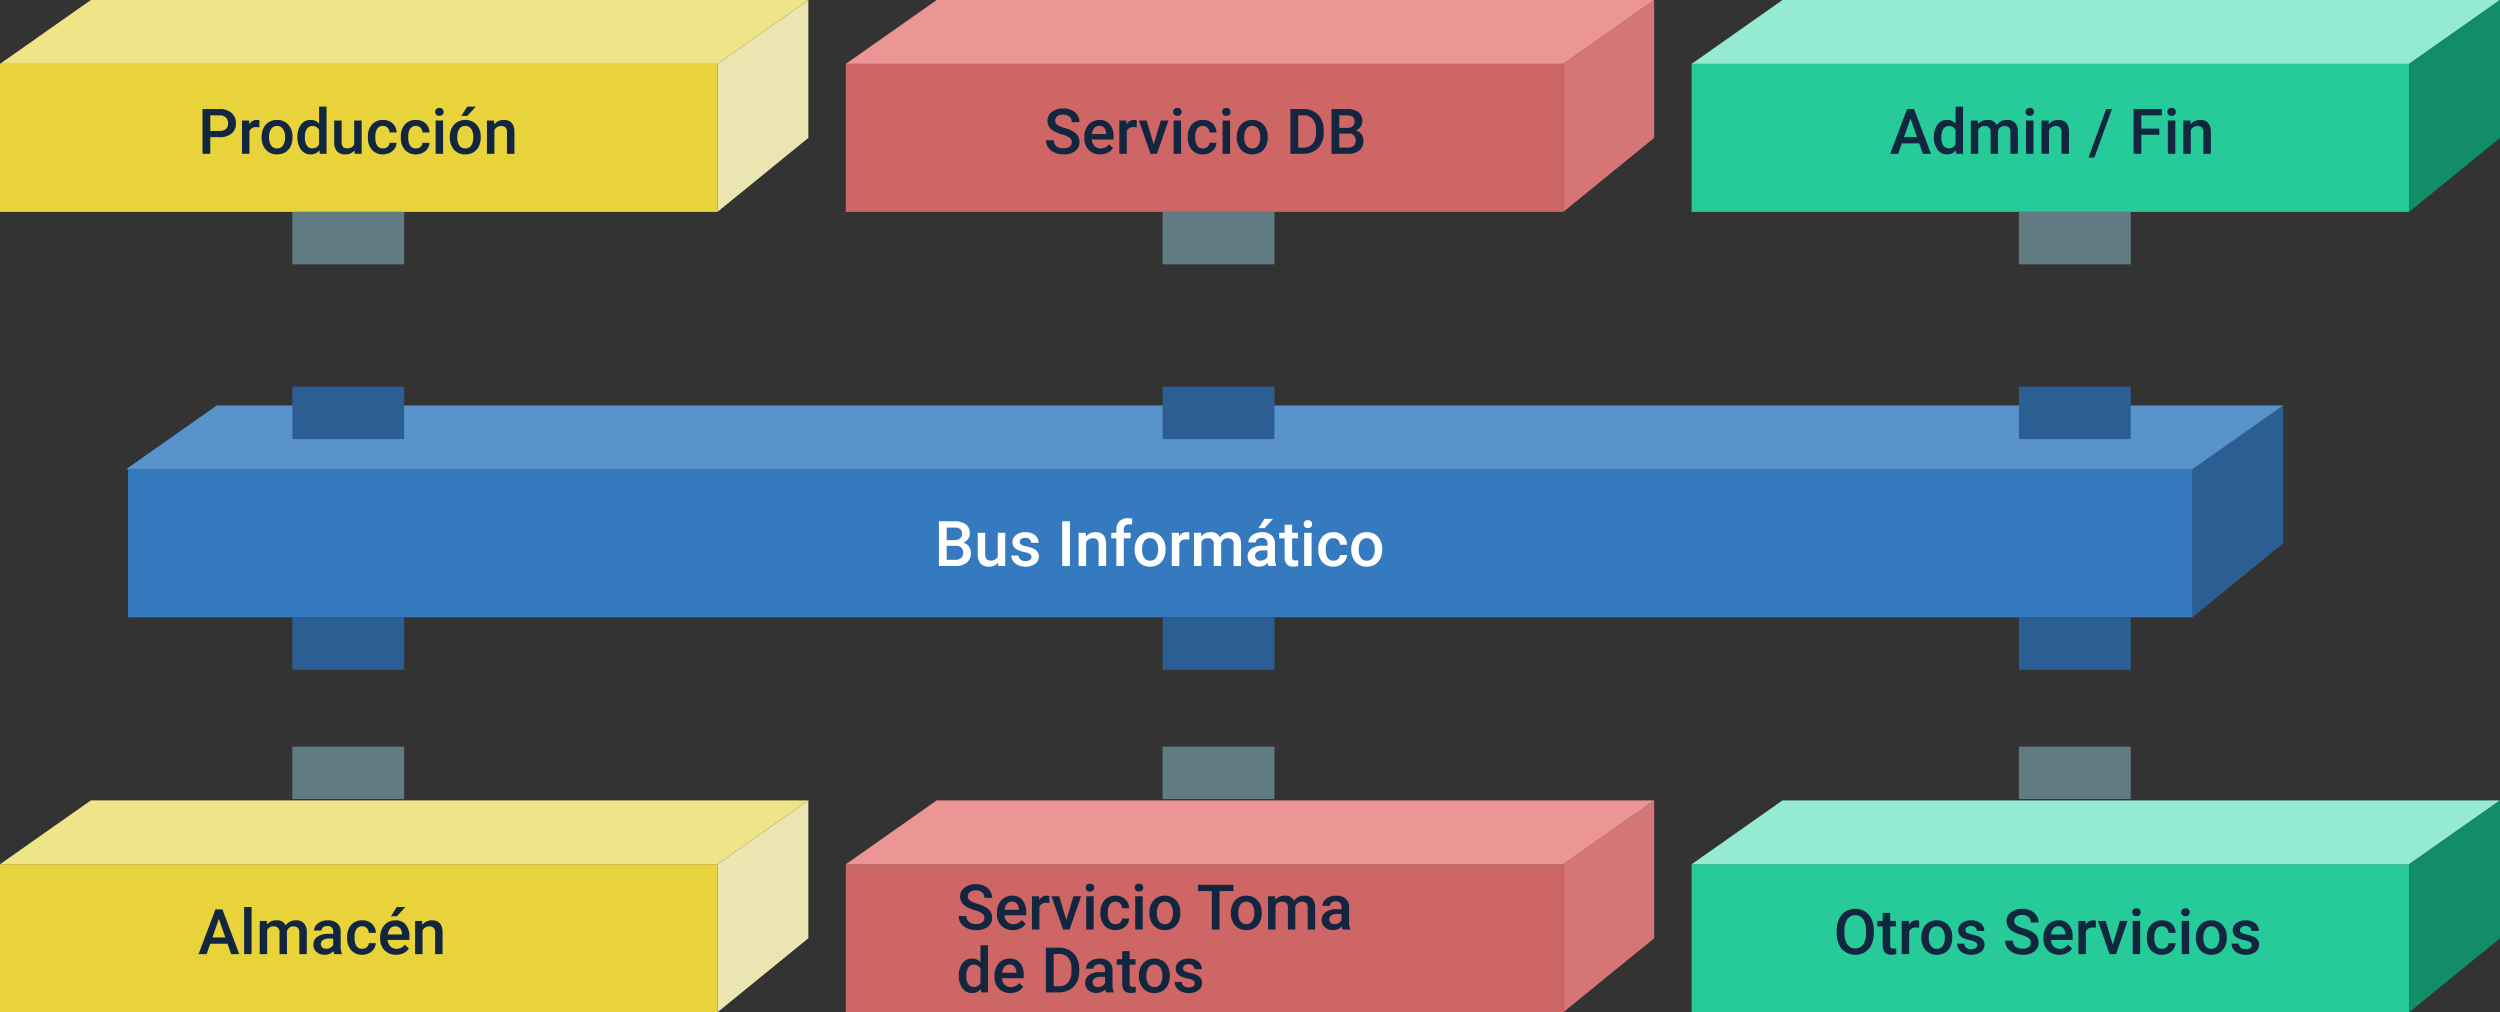 <svg xmlns="http://www.w3.org/2000/svg" width="715.282" height="289.624" viewBox="0 0 715.282 289.624">
  <rect x="0" y="0" width="715.282" height="289.624" fill="#333333" stroke="none"/>
  <g id="Grupo_79413" data-name="Grupo 79413" transform="translate(-442.359 -10022.376)">
    <path id="Trazado_172811" data-name="Trazado 172811" d="M0,0H205.282V42.353H0Z" transform="translate(442.359 10040.646)" fill="#e8d43a"/>
    <path id="Trazado_166277" data-name="Trazado 166277" d="M316.772,392.089l26-21.176V331.466l-26,18.271Z" transform="translate(330.869 9690.91)" fill="#ebe5b2"/>
    <path id="Trazado_166278" data-name="Trazado 166278" d="M316.772,349.737H111.49l26-18.271H342.772Z" transform="translate(330.869 9690.91)" fill="#f0e489"/>
    <path id="Trazado_172812" data-name="Trazado 172812" d="M3.524-4.755V0H1.3V-12.8H6.2A4.954,4.954,0,0,1,9.6-11.681a3.751,3.751,0,0,1,1.261,2.953A3.627,3.627,0,0,1,9.628-5.8,5.194,5.194,0,0,1,6.17-4.755Zm0-1.784H6.2A2.632,2.632,0,0,0,8.007-7.1,2.051,2.051,0,0,0,8.631-8.71,2.213,2.213,0,0,0,8-10.367,2.439,2.439,0,0,0,6.258-11H3.524Zm14.054-1.02a5.285,5.285,0,0,0-.87-.07A1.959,1.959,0,0,0,14.73-6.5V0H12.595V-9.51h2.039l.053,1.063a2.406,2.406,0,0,1,2.145-1.239,2,2,0,0,1,.756.123Zm.633,2.716a5.607,5.607,0,0,1,.554-2.518A4.044,4.044,0,0,1,20.32-9.083a4.383,4.383,0,0,1,2.3-.6,4.154,4.154,0,0,1,3.125,1.239,4.874,4.874,0,0,1,1.3,3.287l.009.5a5.658,5.658,0,0,1-.541,2.514A4,4,0,0,1,24.965-.431a4.415,4.415,0,0,1-2.325.606,4.125,4.125,0,0,1-3.221-1.34,5.133,5.133,0,0,1-1.208-3.573Zm2.136.185a3.832,3.832,0,0,0,.606,2.3,1.971,1.971,0,0,0,1.688.831,1.95,1.95,0,0,0,1.683-.844,4.232,4.232,0,0,0,.6-2.47,3.782,3.782,0,0,0-.62-2.285,1.979,1.979,0,0,0-1.683-.844,1.96,1.96,0,0,0-1.661.831A4.152,4.152,0,0,0,20.347-4.658Zm8.112-.167a5.654,5.654,0,0,1,1.02-3.529,3.267,3.267,0,0,1,2.733-1.332,3.1,3.1,0,0,1,2.443,1.055V-13.5h2.136V0H34.857l-.105-.984A3.148,3.148,0,0,1,32.194.176a3.248,3.248,0,0,1-2.7-1.345A5.861,5.861,0,0,1,28.459-4.825Zm2.136.185a3.958,3.958,0,0,0,.558,2.263,1.811,1.811,0,0,0,1.586.813,2.017,2.017,0,0,0,1.916-1.169V-6.794a1.986,1.986,0,0,0-1.9-1.143,1.824,1.824,0,0,0-1.6.822A4.408,4.408,0,0,0,30.595-4.641ZM44.78-.932A3.312,3.312,0,0,1,42.108.176a2.952,2.952,0,0,1-2.342-.905,3.851,3.851,0,0,1-.8-2.619V-9.51h2.136v6.135q0,1.811,1.5,1.811a2.111,2.111,0,0,0,2.1-1.116V-9.51h2.136V0H44.833Zm8.147-.6A1.931,1.931,0,0,0,54.255-2a1.591,1.591,0,0,0,.563-1.151H56.83a3.137,3.137,0,0,1-.554,1.657A3.632,3.632,0,0,1,54.87-.272a4.191,4.191,0,0,1-1.916.448A4.055,4.055,0,0,1,49.79-1.116a5.124,5.124,0,0,1-1.169-3.568V-4.9a5.039,5.039,0,0,1,1.16-3.476,4.018,4.018,0,0,1,3.164-1.305,3.907,3.907,0,0,1,2.764.989A3.542,3.542,0,0,1,56.83-6.1H54.817a1.956,1.956,0,0,0-.558-1.345,1.8,1.8,0,0,0-1.332-.527,1.879,1.879,0,0,0-1.6.751,3.834,3.834,0,0,0-.571,2.281V-4.6a3.9,3.9,0,0,0,.558,2.307A1.878,1.878,0,0,0,52.928-1.529Zm9.422,0A1.931,1.931,0,0,0,63.677-2a1.591,1.591,0,0,0,.563-1.151h2.013A3.137,3.137,0,0,1,65.7-1.49,3.632,3.632,0,0,1,64.292-.272a4.191,4.191,0,0,1-1.916.448,4.055,4.055,0,0,1-3.164-1.292,5.124,5.124,0,0,1-1.169-3.568V-4.9A5.039,5.039,0,0,1,59.2-8.38a4.018,4.018,0,0,1,3.164-1.305,3.907,3.907,0,0,1,2.764.989,3.542,3.542,0,0,1,1.121,2.6H64.239a1.956,1.956,0,0,0-.558-1.345,1.8,1.8,0,0,0-1.332-.527,1.879,1.879,0,0,0-1.6.751,3.834,3.834,0,0,0-.571,2.281V-4.6a3.9,3.9,0,0,0,.558,2.307A1.878,1.878,0,0,0,62.35-1.529ZM70.137,0H68V-9.51h2.136ZM67.869-11.979a1.133,1.133,0,0,1,.312-.817,1.179,1.179,0,0,1,.892-.325,1.193,1.193,0,0,1,.9.325,1.125,1.125,0,0,1,.316.817,1.1,1.1,0,0,1-.316.8,1.2,1.2,0,0,1-.9.321,1.188,1.188,0,0,1-.892-.321A1.107,1.107,0,0,1,67.869-11.979Zm4.192,7.137a5.607,5.607,0,0,1,.554-2.518,4.044,4.044,0,0,1,1.556-1.723,4.383,4.383,0,0,1,2.3-.6A4.154,4.154,0,0,1,79.6-8.446a4.874,4.874,0,0,1,1.3,3.287l.009.5a5.658,5.658,0,0,1-.541,2.514A4,4,0,0,1,78.816-.431a4.415,4.415,0,0,1-2.325.606,4.125,4.125,0,0,1-3.221-1.34,5.133,5.133,0,0,1-1.208-3.573Zm2.136.185a3.832,3.832,0,0,0,.606,2.3,1.971,1.971,0,0,0,1.688.831,1.95,1.95,0,0,0,1.683-.844,4.232,4.232,0,0,0,.6-2.47,3.782,3.782,0,0,0-.62-2.285,1.979,1.979,0,0,0-1.683-.844,1.96,1.96,0,0,0-1.661.831A4.152,4.152,0,0,0,74.2-4.658ZM77.063-13.5H79.5l-2.435,2.663H75.349Zm7.629,3.99.062,1.1a3.419,3.419,0,0,1,2.769-1.274q2.971,0,3.023,3.4V0H88.409V-6.161a1.958,1.958,0,0,0-.391-1.34,1.645,1.645,0,0,0-1.279-.435,2.058,2.058,0,0,0-1.925,1.169V0H82.679V-9.51Z" transform="translate(499 10066.375)" fill="#12263f"/>
    <path id="Trazado_172814" data-name="Trazado 172814" d="M0,0H205.282V42.353H0Z" transform="translate(684.359 10040.646)" fill="#ce6666"/>
    <path id="Trazado_166279" data-name="Trazado 166279" d="M316.772,392.089l26-21.176V331.466l-26,18.271Z" transform="translate(572.869 9690.91)" fill="#d67575"/>
    <path id="Trazado_166280" data-name="Trazado 166280" d="M316.772,349.737H111.49l26-18.271H342.772Z" transform="translate(572.869 9690.91)" fill="#eb9595"/>
    <path id="Trazado_172815" data-name="Trazado 172815" d="M7.989-3.3A1.545,1.545,0,0,0,7.4-4.6a7.138,7.138,0,0,0-2.14-.923A10.335,10.335,0,0,1,2.795-6.557,3.284,3.284,0,0,1,1.046-9.422a3.118,3.118,0,0,1,1.261-2.549,5.1,5.1,0,0,1,3.274-1,5.53,5.53,0,0,1,2.382.492,3.909,3.909,0,0,1,1.644,1.4,3.6,3.6,0,0,1,.6,2.017H7.989a2.005,2.005,0,0,0-.628-1.569,2.594,2.594,0,0,0-1.8-.567,2.709,2.709,0,0,0-1.692.466,1.551,1.551,0,0,0-.6,1.3,1.4,1.4,0,0,0,.65,1.173,7.493,7.493,0,0,0,2.145.914,9.865,9.865,0,0,1,2.4,1.011,3.816,3.816,0,0,1,1.327,1.3,3.388,3.388,0,0,1,.422,1.718A3.045,3.045,0,0,1,8.987-.769,5.318,5.318,0,0,1,5.66.176,6.251,6.251,0,0,1,3.107-.338,4.289,4.289,0,0,1,1.3-1.758,3.537,3.537,0,0,1,.65-3.867H2.874A2.07,2.07,0,0,0,3.595-2.18a3.156,3.156,0,0,0,2.065.6A2.742,2.742,0,0,0,7.4-2.052,1.517,1.517,0,0,0,7.989-3.3ZM16.146.176A4.419,4.419,0,0,1,12.854-1.1a4.639,4.639,0,0,1-1.261-3.406v-.264a5.706,5.706,0,0,1,.549-2.544,4.181,4.181,0,0,1,1.542-1.745A4.078,4.078,0,0,1,15.9-9.686a3.733,3.733,0,0,1,3,1.239A5.24,5.24,0,0,1,19.96-4.939v.861H13.746a2.856,2.856,0,0,0,.787,1.863,2.362,2.362,0,0,0,1.736.686,2.892,2.892,0,0,0,2.391-1.187l1.151,1.1A3.845,3.845,0,0,1,18.286-.294,4.774,4.774,0,0,1,16.146.176Zm-.255-8.147a1.8,1.8,0,0,0-1.419.615,3.189,3.189,0,0,0-.69,1.714h4.069V-5.8a2.6,2.6,0,0,0-.571-1.622A1.785,1.785,0,0,0,15.891-7.972ZM26.6-7.559a5.285,5.285,0,0,0-.87-.07A1.959,1.959,0,0,0,23.748-6.5V0H21.612V-9.51h2.039L23.7-8.446a2.406,2.406,0,0,1,2.145-1.239,2,2,0,0,1,.756.123Zm4.86,4.852,2.013-6.8h2.206L32.379,0H30.524L27.2-9.51h2.215ZM39.278,0H37.143V-9.51h2.136ZM37.011-11.979a1.133,1.133,0,0,1,.312-.817,1.179,1.179,0,0,1,.892-.325,1.193,1.193,0,0,1,.9.325,1.125,1.125,0,0,1,.316.817,1.1,1.1,0,0,1-.316.8,1.2,1.2,0,0,1-.9.321,1.188,1.188,0,0,1-.892-.321A1.107,1.107,0,0,1,37.011-11.979Zm8.5,10.45A1.931,1.931,0,0,0,46.837-2,1.591,1.591,0,0,0,47.4-3.146h2.013a3.137,3.137,0,0,1-.554,1.657A3.632,3.632,0,0,1,47.452-.272a4.191,4.191,0,0,1-1.916.448,4.055,4.055,0,0,1-3.164-1.292A5.124,5.124,0,0,1,41.2-4.685V-4.9a5.039,5.039,0,0,1,1.16-3.476,4.018,4.018,0,0,1,3.164-1.305,3.907,3.907,0,0,1,2.764.989,3.542,3.542,0,0,1,1.121,2.6H47.4a1.956,1.956,0,0,0-.558-1.345,1.8,1.8,0,0,0-1.332-.527,1.879,1.879,0,0,0-1.6.751,3.834,3.834,0,0,0-.571,2.281V-4.6A3.9,3.9,0,0,0,43.9-2.29,1.878,1.878,0,0,0,45.51-1.529ZM53.3,0H51.161V-9.51H53.3ZM51.029-11.979a1.133,1.133,0,0,1,.312-.817,1.179,1.179,0,0,1,.892-.325,1.193,1.193,0,0,1,.9.325,1.125,1.125,0,0,1,.316.817,1.1,1.1,0,0,1-.316.8,1.2,1.2,0,0,1-.9.321,1.188,1.188,0,0,1-.892-.321A1.107,1.107,0,0,1,51.029-11.979Zm4.192,7.137a5.607,5.607,0,0,1,.554-2.518,4.044,4.044,0,0,1,1.556-1.723,4.383,4.383,0,0,1,2.3-.6,4.154,4.154,0,0,1,3.125,1.239,4.874,4.874,0,0,1,1.3,3.287l.009.5a5.658,5.658,0,0,1-.541,2.514A4,4,0,0,1,61.976-.431a4.415,4.415,0,0,1-2.325.606,4.125,4.125,0,0,1-3.221-1.34,5.133,5.133,0,0,1-1.208-3.573Zm2.136.185a3.832,3.832,0,0,0,.606,2.3,1.971,1.971,0,0,0,1.688.831,1.95,1.95,0,0,0,1.683-.844,4.232,4.232,0,0,0,.6-2.47,3.782,3.782,0,0,0-.62-2.285,1.979,1.979,0,0,0-1.683-.844,1.96,1.96,0,0,0-1.661.831A4.152,4.152,0,0,0,57.357-4.658ZM70.559,0V-12.8h3.779a5.928,5.928,0,0,1,3.01.756A5.154,5.154,0,0,1,79.383-9.9,6.807,6.807,0,0,1,80.1-6.715v.642a6.779,6.779,0,0,1-.725,3.2A5.092,5.092,0,0,1,77.313-.747,6.2,6.2,0,0,1,74.241,0Zm2.224-11v9.229h1.45A3.339,3.339,0,0,0,76.917-2.87a4.766,4.766,0,0,0,.954-3.142v-.712a4.891,4.891,0,0,0-.905-3.182A3.209,3.209,0,0,0,74.338-11ZM82.318,0V-12.8H86.7a5.354,5.354,0,0,1,3.3.87,3.065,3.065,0,0,1,1.134,2.593,2.763,2.763,0,0,1-.475,1.582,3.055,3.055,0,0,1-1.389,1.09,2.825,2.825,0,0,1,1.6,1.059,3.085,3.085,0,0,1,.567,1.868A3.407,3.407,0,0,1,90.294-.967,5.025,5.025,0,0,1,86.985,0Zm2.224-5.774v4h2.47a2.39,2.39,0,0,0,1.635-.519,1.82,1.82,0,0,0,.589-1.441A1.826,1.826,0,0,0,87.2-5.774Zm0-1.635h2.18a2.521,2.521,0,0,0,1.622-.47,1.611,1.611,0,0,0,.584-1.332,1.633,1.633,0,0,0-.541-1.371A2.73,2.73,0,0,0,86.7-11H84.542Z" transform="translate(741 10066.375)" fill="#12263f"/>
    <path id="Trazado_172825" data-name="Trazado 172825" d="M0,0H205.282V42.353H0Z" transform="translate(926.359 10040.646)" fill="#26cb99"/>
    <path id="Trazado_166281" data-name="Trazado 166281" d="M316.772,349.737H111.49l26-18.271H342.772Z" transform="translate(814.869 9690.91)" fill="#95ebd1"/>
    <path id="Trazado_172826" data-name="Trazado 172826" d="M8.464-2.979H3.507L2.47,0H.158L4.992-12.8h2L11.83,0H9.51ZM4.131-4.772H7.84L5.985-10.081Zm8.543-.053a5.654,5.654,0,0,1,1.02-3.529,3.267,3.267,0,0,1,2.733-1.332A3.1,3.1,0,0,1,18.87-8.631V-13.5h2.136V0H19.072l-.105-.984A3.148,3.148,0,0,1,16.409.176a3.248,3.248,0,0,1-2.7-1.345A5.861,5.861,0,0,1,12.674-4.825Zm2.136.185a3.958,3.958,0,0,0,.558,2.263,1.811,1.811,0,0,0,1.586.813A2.017,2.017,0,0,0,18.87-2.733V-6.794a1.986,1.986,0,0,0-1.9-1.143,1.824,1.824,0,0,0-1.6.822A4.408,4.408,0,0,0,14.81-4.641ZM25.242-9.51l.062.993a3.422,3.422,0,0,1,2.742-1.169,2.629,2.629,0,0,1,2.61,1.459,3.373,3.373,0,0,1,2.918-1.459,2.965,2.965,0,0,1,2.342.87A3.831,3.831,0,0,1,36.7-6.249V0H34.567V-6.187a1.891,1.891,0,0,0-.4-1.327,1.731,1.731,0,0,0-1.31-.422,1.778,1.778,0,0,0-1.191.391,2.063,2.063,0,0,0-.646,1.024L31.034,0H28.9V-6.258a1.523,1.523,0,0,0-1.714-1.679,1.88,1.88,0,0,0-1.819,1.046V0H23.229V-9.51ZM41.168,0H39.032V-9.51h2.136ZM38.9-11.979a1.133,1.133,0,0,1,.312-.817,1.179,1.179,0,0,1,.892-.325,1.193,1.193,0,0,1,.9.325,1.125,1.125,0,0,1,.316.817,1.1,1.1,0,0,1-.316.8,1.2,1.2,0,0,1-.9.321,1.188,1.188,0,0,1-.892-.321A1.107,1.107,0,0,1,38.9-11.979Zm6.574,2.47.062,1.1A3.419,3.419,0,0,1,48.3-9.686q2.971,0,3.023,3.4V0H49.192V-6.161A1.958,1.958,0,0,0,48.8-7.5a1.645,1.645,0,0,0-1.279-.435A2.058,2.058,0,0,0,45.6-6.768V0H43.462V-9.51ZM58.588,1.1H56.909l5.036-13.9h1.679Zm18.58-6.521h-5.15V0H69.794V-12.8h8.13V-11H72.018V-7.2h5.15ZM81.747,0H79.611V-9.51h2.136ZM79.479-11.979a1.133,1.133,0,0,1,.312-.817,1.179,1.179,0,0,1,.892-.325,1.193,1.193,0,0,1,.9.325,1.125,1.125,0,0,1,.316.817,1.1,1.1,0,0,1-.316.8,1.2,1.2,0,0,1-.9.321,1.188,1.188,0,0,1-.892-.321A1.107,1.107,0,0,1,79.479-11.979Zm6.574,2.47.062,1.1a3.419,3.419,0,0,1,2.769-1.274q2.971,0,3.023,3.4V0H89.771V-6.161A1.958,1.958,0,0,0,89.38-7.5,1.645,1.645,0,0,0,88.1-7.937a2.058,2.058,0,0,0-1.925,1.169V0H84.041V-9.51Z" transform="translate(983 10066.375)" fill="#12263f"/>
    <path id="Trazado_166282" data-name="Trazado 166282" d="M316.772,392.089l26-21.176V331.466l-26,18.271Z" transform="translate(814.869 9690.91)" fill="#118e68"/>
    <path id="Trazado_172816" data-name="Trazado 172816" d="M0,0H590.743V42.353H0Z" transform="translate(479 10156.646)" fill="#3579bf"/>
    <path id="Trazado_166283" data-name="Trazado 166283" d="M316.772,392.089l26-21.176V331.466l-26,18.271Z" transform="translate(752.829 9806.91)" fill="#2b5f94"/>
    <path id="Trazado_166284" data-name="Trazado 166284" d="M316.772,349.737h-591.2l26-18.271h591.2Z" transform="translate(752.829 9806.91)" fill="#5993cc"/>
    <path id="Trazado_172818" data-name="Trazado 172818" d="M1.3,0V-12.8H5.687a5.354,5.354,0,0,1,3.3.87,3.065,3.065,0,0,1,1.134,2.593A2.763,2.763,0,0,1,9.65-7.752a3.055,3.055,0,0,1-1.389,1.09A2.825,2.825,0,0,1,9.866-5.6a3.085,3.085,0,0,1,.567,1.868A3.407,3.407,0,0,1,9.277-.967,5.025,5.025,0,0,1,5.968,0ZM3.524-5.774v4h2.47a2.39,2.39,0,0,0,1.635-.519,1.82,1.82,0,0,0,.589-1.441A1.826,1.826,0,0,0,6.179-5.774Zm0-1.635H5.7a2.521,2.521,0,0,0,1.622-.47A1.611,1.611,0,0,0,7.91-9.211a1.633,1.633,0,0,0-.541-1.371A2.73,2.73,0,0,0,5.687-11H3.524ZM18.211-.932A3.312,3.312,0,0,1,15.539.176,2.952,2.952,0,0,1,13.2-.729a3.851,3.851,0,0,1-.8-2.619V-9.51h2.136v6.135q0,1.811,1.5,1.811a2.111,2.111,0,0,0,2.1-1.116V-9.51h2.136V0H18.264Zm9.571-1.652a.968.968,0,0,0-.47-.87,5,5,0,0,0-1.56-.527,8.02,8.02,0,0,1-1.819-.58,2.428,2.428,0,0,1-1.6-2.241A2.531,2.531,0,0,1,23.37-8.859a4.1,4.1,0,0,1,2.637-.826,4.266,4.266,0,0,1,2.755.844,2.677,2.677,0,0,1,1.05,2.188H27.677a1.316,1.316,0,0,0-.457-1.024,1.752,1.752,0,0,0-1.213-.409,1.893,1.893,0,0,0-1.147.325,1.025,1.025,0,0,0-.444.87.866.866,0,0,0,.413.765,5.68,5.68,0,0,0,1.67.549,7.9,7.9,0,0,1,1.973.659A2.794,2.794,0,0,1,29.536-4a2.342,2.342,0,0,1,.347,1.3A2.478,2.478,0,0,1,28.819-.62a4.535,4.535,0,0,1-2.786.8A4.917,4.917,0,0,1,23.95-.246a3.428,3.428,0,0,1-1.424-1.16A2.746,2.746,0,0,1,22.017-3h2.074a1.5,1.5,0,0,0,.571,1.165,2.22,2.22,0,0,0,1.4.409,2.16,2.16,0,0,0,1.283-.321A.993.993,0,0,0,27.782-2.584ZM38.777,0H36.563V-12.8h2.215Zm4.509-9.51.062,1.1a3.419,3.419,0,0,1,2.769-1.274q2.971,0,3.023,3.4V0H47V-6.161a1.958,1.958,0,0,0-.391-1.34,1.645,1.645,0,0,0-1.279-.435,2.058,2.058,0,0,0-1.925,1.169V0H41.273V-9.51ZM52.066,0V-7.928h-1.45V-9.51h1.45v-.87a3.266,3.266,0,0,1,.879-2.443,3.367,3.367,0,0,1,2.461-.861,4.936,4.936,0,0,1,1.2.158l-.053,1.67a4.207,4.207,0,0,0-.817-.07A1.371,1.371,0,0,0,54.2-10.354v.844h1.934v1.582H54.2V0ZM57.3-4.843a5.607,5.607,0,0,1,.554-2.518,4.044,4.044,0,0,1,1.556-1.723,4.383,4.383,0,0,1,2.3-.6,4.154,4.154,0,0,1,3.125,1.239,4.874,4.874,0,0,1,1.3,3.287l.009.5A5.658,5.658,0,0,1,65.6-2.145,4,4,0,0,1,64.05-.431a4.415,4.415,0,0,1-2.325.606A4.125,4.125,0,0,1,58.5-1.165,5.133,5.133,0,0,1,57.3-4.737Zm2.136.185a3.832,3.832,0,0,0,.606,2.3,1.971,1.971,0,0,0,1.688.831,1.95,1.95,0,0,0,1.683-.844,4.232,4.232,0,0,0,.6-2.47,3.782,3.782,0,0,0-.62-2.285,1.979,1.979,0,0,0-1.683-.844,1.96,1.96,0,0,0-1.661.831A4.152,4.152,0,0,0,59.432-4.658Zm13.491-2.9a5.285,5.285,0,0,0-.87-.07A1.959,1.959,0,0,0,70.075-6.5V0H67.939V-9.51h2.039l.053,1.063a2.406,2.406,0,0,1,2.145-1.239,2,2,0,0,1,.756.123ZM76.28-9.51l.062.993a3.422,3.422,0,0,1,2.742-1.169,2.629,2.629,0,0,1,2.61,1.459,3.373,3.373,0,0,1,2.918-1.459,2.965,2.965,0,0,1,2.342.87,3.831,3.831,0,0,1,.787,2.566V0H85.605V-6.187a1.891,1.891,0,0,0-.4-1.327,1.731,1.731,0,0,0-1.31-.422,1.778,1.778,0,0,0-1.191.391,2.063,2.063,0,0,0-.646,1.024L82.072,0H79.937V-6.258a1.523,1.523,0,0,0-1.714-1.679A1.88,1.88,0,0,0,76.4-6.891V0H74.268V-9.51ZM95.616,0a3.3,3.3,0,0,1-.246-.888,3.325,3.325,0,0,1-2.5,1.063,3.355,3.355,0,0,1-2.338-.817,2.615,2.615,0,0,1-.905-2.021A2.7,2.7,0,0,1,90.76-5a5.473,5.473,0,0,1,3.23-.813H95.3v-.624a1.666,1.666,0,0,0-.413-1.182A1.638,1.638,0,0,0,93.63-8.06a1.881,1.881,0,0,0-1.2.365,1.129,1.129,0,0,0-.466.927H89.833a2.37,2.37,0,0,1,.519-1.463A3.455,3.455,0,0,1,91.762-9.3a4.955,4.955,0,0,1,1.991-.387,3.99,3.99,0,0,1,2.663.839,2.993,2.993,0,0,1,1.02,2.36V-2.2A4.861,4.861,0,0,0,97.8-.149V0ZM93.27-1.538a2.429,2.429,0,0,0,1.191-.308,2.055,2.055,0,0,0,.839-.826V-4.465H94.148a3.148,3.148,0,0,0-1.784.413,1.338,1.338,0,0,0-.6,1.169,1.248,1.248,0,0,0,.409.98A1.583,1.583,0,0,0,93.27-1.538ZM94.456-13.5h2.435l-2.435,2.663H92.742Zm7.893,1.679V-9.51h1.679v1.582h-1.679v5.309a1.169,1.169,0,0,0,.215.787,1,1,0,0,0,.769.242,3.29,3.29,0,0,0,.747-.088V-.026a5.26,5.26,0,0,1-1.406.2q-2.461,0-2.461-2.716V-7.928H98.648V-9.51h1.564v-2.312ZM107.93,0h-2.136V-9.51h2.136Zm-2.268-11.979a1.133,1.133,0,0,1,.312-.817,1.179,1.179,0,0,1,.892-.325,1.193,1.193,0,0,1,.9.325,1.125,1.125,0,0,1,.316.817,1.1,1.1,0,0,1-.316.8,1.2,1.2,0,0,1-.9.321,1.188,1.188,0,0,1-.892-.321A1.107,1.107,0,0,1,105.662-11.979Zm8.5,10.45A1.931,1.931,0,0,0,115.488-2a1.591,1.591,0,0,0,.563-1.151h2.013a3.137,3.137,0,0,1-.554,1.657A3.632,3.632,0,0,1,116.1-.272a4.191,4.191,0,0,1-1.916.448,4.055,4.055,0,0,1-3.164-1.292,5.124,5.124,0,0,1-1.169-3.568V-4.9a5.039,5.039,0,0,1,1.16-3.476,4.018,4.018,0,0,1,3.164-1.305,3.907,3.907,0,0,1,2.764.989,3.542,3.542,0,0,1,1.121,2.6h-2.013a1.956,1.956,0,0,0-.558-1.345,1.8,1.8,0,0,0-1.332-.527,1.879,1.879,0,0,0-1.6.751,3.834,3.834,0,0,0-.571,2.281V-4.6a3.9,3.9,0,0,0,.558,2.307A1.878,1.878,0,0,0,114.161-1.529Zm5.115-3.313a5.607,5.607,0,0,1,.554-2.518,4.044,4.044,0,0,1,1.556-1.723,4.383,4.383,0,0,1,2.3-.6,4.154,4.154,0,0,1,3.125,1.239,4.874,4.874,0,0,1,1.3,3.287l.009.5a5.658,5.658,0,0,1-.541,2.514,4,4,0,0,1-1.547,1.714,4.415,4.415,0,0,1-2.325.606,4.125,4.125,0,0,1-3.221-1.34,5.133,5.133,0,0,1-1.208-3.573Zm2.136.185a3.832,3.832,0,0,0,.606,2.3,1.971,1.971,0,0,0,1.688.831,1.95,1.95,0,0,0,1.683-.844,4.232,4.232,0,0,0,.6-2.47,3.782,3.782,0,0,0-.62-2.285,1.979,1.979,0,0,0-1.683-.844,1.96,1.96,0,0,0-1.661.831A4.152,4.152,0,0,0,121.412-4.658Z" transform="translate(709.699 10184.323)" fill="#fff"/>
    <path id="Trazado_172827" data-name="Trazado 172827" d="M0,0H205.282V42.353H0Z" transform="translate(442.359 10269.646)" fill="#e8d43a"/>
    <path id="Trazado_166285" data-name="Trazado 166285" d="M316.772,392.089l26-21.176V331.466l-26,18.271Z" transform="translate(330.869 9919.91)" fill="#ebe5b2"/>
    <path id="Trazado_166286" data-name="Trazado 166286" d="M316.772,349.737H111.49l26-18.271H342.772Z" transform="translate(330.869 9919.91)" fill="#f0e489"/>
    <path id="Trazado_172831" data-name="Trazado 172831" d="M8.464-2.979H3.507L2.47,0H.158L4.992-12.8h2L11.83,0H9.51ZM4.131-4.772H7.84L5.985-10.081ZM15.346,0H13.21V-13.5h2.136Zm4.333-9.51.062.993a3.422,3.422,0,0,1,2.742-1.169,2.629,2.629,0,0,1,2.61,1.459,3.373,3.373,0,0,1,2.918-1.459,2.965,2.965,0,0,1,2.342.87,3.831,3.831,0,0,1,.787,2.566V0H29V-6.187a1.891,1.891,0,0,0-.4-1.327,1.731,1.731,0,0,0-1.31-.422,1.778,1.778,0,0,0-1.191.391,2.063,2.063,0,0,0-.646,1.024L25.471,0H23.335V-6.258a1.523,1.523,0,0,0-1.714-1.679A1.88,1.88,0,0,0,19.8-6.891V0H17.666V-9.51ZM39.015,0a3.3,3.3,0,0,1-.246-.888,3.325,3.325,0,0,1-2.5,1.063,3.355,3.355,0,0,1-2.338-.817,2.615,2.615,0,0,1-.905-2.021A2.7,2.7,0,0,1,34.159-5a5.473,5.473,0,0,1,3.23-.813H38.7v-.624a1.666,1.666,0,0,0-.413-1.182,1.638,1.638,0,0,0-1.257-.444,1.881,1.881,0,0,0-1.2.365,1.129,1.129,0,0,0-.466.927H33.231a2.37,2.37,0,0,1,.519-1.463A3.455,3.455,0,0,1,35.161-9.3a4.955,4.955,0,0,1,1.991-.387,3.99,3.99,0,0,1,2.663.839,2.993,2.993,0,0,1,1.02,2.36V-2.2a4.861,4.861,0,0,0,.36,2.048V0ZM36.668-1.538a2.429,2.429,0,0,0,1.191-.308,2.055,2.055,0,0,0,.839-.826V-4.465H37.547a3.148,3.148,0,0,0-1.784.413,1.338,1.338,0,0,0-.6,1.169,1.248,1.248,0,0,0,.409.98A1.583,1.583,0,0,0,36.668-1.538Zm10.31.009A1.931,1.931,0,0,0,48.3-2a1.591,1.591,0,0,0,.563-1.151H50.88a3.137,3.137,0,0,1-.554,1.657A3.632,3.632,0,0,1,48.92-.272,4.191,4.191,0,0,1,47,.176,4.055,4.055,0,0,1,43.84-1.116a5.124,5.124,0,0,1-1.169-3.568V-4.9a5.039,5.039,0,0,1,1.16-3.476A4.018,4.018,0,0,1,47-9.686a3.907,3.907,0,0,1,2.764.989A3.542,3.542,0,0,1,50.88-6.1H48.867a1.956,1.956,0,0,0-.558-1.345,1.8,1.8,0,0,0-1.332-.527,1.879,1.879,0,0,0-1.6.751,3.834,3.834,0,0,0-.571,2.281V-4.6a3.9,3.9,0,0,0,.558,2.307A1.878,1.878,0,0,0,46.978-1.529Zm9.7,1.705A4.419,4.419,0,0,1,53.389-1.1a4.639,4.639,0,0,1-1.261-3.406v-.264a5.706,5.706,0,0,1,.549-2.544A4.181,4.181,0,0,1,54.22-9.062a4.078,4.078,0,0,1,2.215-.624,3.733,3.733,0,0,1,3,1.239A5.24,5.24,0,0,1,60.5-4.939v.861H54.281a2.856,2.856,0,0,0,.787,1.863,2.362,2.362,0,0,0,1.736.686,2.892,2.892,0,0,0,2.391-1.187l1.151,1.1A3.845,3.845,0,0,1,58.821-.294,4.774,4.774,0,0,1,56.681.176Zm-.255-8.147a1.8,1.8,0,0,0-1.419.615,3.189,3.189,0,0,0-.69,1.714h4.069V-5.8a2.6,2.6,0,0,0-.571-1.622A1.785,1.785,0,0,0,56.426-7.972Zm.483-5.528h2.435l-2.435,2.663H55.2Zm7.225,3.99.062,1.1a3.419,3.419,0,0,1,2.769-1.274q2.971,0,3.023,3.4V0H67.852V-6.161A1.958,1.958,0,0,0,67.46-7.5a1.645,1.645,0,0,0-1.279-.435,2.058,2.058,0,0,0-1.925,1.169V0H62.121V-9.51Z" transform="translate(499 10295.375)" fill="#12263f"/>
    <path id="Trazado_172828" data-name="Trazado 172828" d="M0,0H205.282V42.353H0Z" transform="translate(684.359 10269.646)" fill="#ce6666"/>
    <path id="Trazado_166287" data-name="Trazado 166287" d="M316.772,392.089l26-21.176V331.466l-26,18.271Z" transform="translate(572.869 9919.91)" fill="#d67575"/>
    <path id="Trazado_166288" data-name="Trazado 166288" d="M316.772,349.737H111.49l26-18.271H342.772Z" transform="translate(572.869 9919.91)" fill="#eb9595"/>
    <path id="Trazado_172829" data-name="Trazado 172829" d="M7.989-3.3A1.545,1.545,0,0,0,7.4-4.6a7.138,7.138,0,0,0-2.14-.923A10.335,10.335,0,0,1,2.795-6.557,3.284,3.284,0,0,1,1.046-9.422a3.118,3.118,0,0,1,1.261-2.549,5.1,5.1,0,0,1,3.274-1,5.53,5.53,0,0,1,2.382.492,3.909,3.909,0,0,1,1.644,1.4,3.6,3.6,0,0,1,.6,2.017H7.989a2.005,2.005,0,0,0-.628-1.569,2.594,2.594,0,0,0-1.8-.567,2.709,2.709,0,0,0-1.692.466,1.551,1.551,0,0,0-.6,1.3,1.4,1.4,0,0,0,.65,1.173,7.493,7.493,0,0,0,2.145.914,9.865,9.865,0,0,1,2.4,1.011,3.816,3.816,0,0,1,1.327,1.3,3.388,3.388,0,0,1,.422,1.718A3.045,3.045,0,0,1,8.987-.769,5.318,5.318,0,0,1,5.66.176,6.251,6.251,0,0,1,3.107-.338,4.289,4.289,0,0,1,1.3-1.758,3.537,3.537,0,0,1,.65-3.867H2.874A2.07,2.07,0,0,0,3.595-2.18a3.156,3.156,0,0,0,2.065.6A2.742,2.742,0,0,0,7.4-2.052,1.517,1.517,0,0,0,7.989-3.3ZM16.146.176A4.419,4.419,0,0,1,12.854-1.1a4.639,4.639,0,0,1-1.261-3.406v-.264a5.706,5.706,0,0,1,.549-2.544,4.181,4.181,0,0,1,1.542-1.745A4.078,4.078,0,0,1,15.9-9.686a3.733,3.733,0,0,1,3,1.239A5.24,5.24,0,0,1,19.96-4.939v.861H13.746a2.856,2.856,0,0,0,.787,1.863,2.362,2.362,0,0,0,1.736.686,2.892,2.892,0,0,0,2.391-1.187l1.151,1.1A3.845,3.845,0,0,1,18.286-.294,4.774,4.774,0,0,1,16.146.176Zm-.255-8.147a1.8,1.8,0,0,0-1.419.615,3.189,3.189,0,0,0-.69,1.714h4.069V-5.8a2.6,2.6,0,0,0-.571-1.622A1.785,1.785,0,0,0,15.891-7.972ZM26.6-7.559a5.285,5.285,0,0,0-.87-.07A1.959,1.959,0,0,0,23.748-6.5V0H21.612V-9.51h2.039L23.7-8.446a2.406,2.406,0,0,1,2.145-1.239,2,2,0,0,1,.756.123Zm4.86,4.852,2.013-6.8h2.206L32.379,0H30.524L27.2-9.51h2.215ZM39.278,0H37.143V-9.51h2.136ZM37.011-11.979a1.133,1.133,0,0,1,.312-.817,1.179,1.179,0,0,1,.892-.325,1.193,1.193,0,0,1,.9.325,1.125,1.125,0,0,1,.316.817,1.1,1.1,0,0,1-.316.8,1.2,1.2,0,0,1-.9.321,1.188,1.188,0,0,1-.892-.321A1.107,1.107,0,0,1,37.011-11.979Zm8.5,10.45A1.931,1.931,0,0,0,46.837-2,1.591,1.591,0,0,0,47.4-3.146h2.013a3.137,3.137,0,0,1-.554,1.657A3.632,3.632,0,0,1,47.452-.272a4.191,4.191,0,0,1-1.916.448,4.055,4.055,0,0,1-3.164-1.292A5.124,5.124,0,0,1,41.2-4.685V-4.9a5.039,5.039,0,0,1,1.16-3.476,4.018,4.018,0,0,1,3.164-1.305,3.907,3.907,0,0,1,2.764.989,3.542,3.542,0,0,1,1.121,2.6H47.4a1.956,1.956,0,0,0-.558-1.345,1.8,1.8,0,0,0-1.332-.527,1.879,1.879,0,0,0-1.6.751,3.834,3.834,0,0,0-.571,2.281V-4.6A3.9,3.9,0,0,0,43.9-2.29,1.878,1.878,0,0,0,45.51-1.529ZM53.3,0H51.161V-9.51H53.3ZM51.029-11.979a1.133,1.133,0,0,1,.312-.817,1.179,1.179,0,0,1,.892-.325,1.193,1.193,0,0,1,.9.325,1.125,1.125,0,0,1,.316.817,1.1,1.1,0,0,1-.316.8,1.2,1.2,0,0,1-.9.321,1.188,1.188,0,0,1-.892-.321A1.107,1.107,0,0,1,51.029-11.979Zm4.192,7.137a5.607,5.607,0,0,1,.554-2.518,4.044,4.044,0,0,1,1.556-1.723,4.383,4.383,0,0,1,2.3-.6,4.154,4.154,0,0,1,3.125,1.239,4.874,4.874,0,0,1,1.3,3.287l.009.5a5.658,5.658,0,0,1-.541,2.514A4,4,0,0,1,61.976-.431a4.415,4.415,0,0,1-2.325.606,4.125,4.125,0,0,1-3.221-1.34,5.133,5.133,0,0,1-1.208-3.573Zm2.136.185a3.832,3.832,0,0,0,.606,2.3,1.971,1.971,0,0,0,1.688.831,1.95,1.95,0,0,0,1.683-.844,4.232,4.232,0,0,0,.6-2.47,3.782,3.782,0,0,0-.62-2.285,1.979,1.979,0,0,0-1.683-.844,1.96,1.96,0,0,0-1.661.831A4.152,4.152,0,0,0,57.357-4.658ZM79.277-11h-3.99V0H73.081V-11H69.126V-12.8H79.277Zm-.756,6.161a5.607,5.607,0,0,1,.554-2.518,4.044,4.044,0,0,1,1.556-1.723,4.383,4.383,0,0,1,2.3-.6,4.154,4.154,0,0,1,3.125,1.239,4.874,4.874,0,0,1,1.3,3.287l.009.5a5.658,5.658,0,0,1-.541,2.514A4,4,0,0,1,85.276-.431a4.415,4.415,0,0,1-2.325.606,4.125,4.125,0,0,1-3.221-1.34,5.133,5.133,0,0,1-1.208-3.573Zm2.136.185a3.832,3.832,0,0,0,.606,2.3,1.971,1.971,0,0,0,1.688.831,1.95,1.95,0,0,0,1.683-.844,4.232,4.232,0,0,0,.6-2.47,3.782,3.782,0,0,0-.62-2.285,1.979,1.979,0,0,0-1.683-.844,1.96,1.96,0,0,0-1.661.831A4.152,4.152,0,0,0,80.657-4.658ZM91.178-9.51l.062.993a3.422,3.422,0,0,1,2.742-1.169,2.629,2.629,0,0,1,2.61,1.459A3.373,3.373,0,0,1,99.51-9.686a2.965,2.965,0,0,1,2.342.87,3.831,3.831,0,0,1,.787,2.566V0H100.5V-6.187a1.891,1.891,0,0,0-.4-1.327,1.731,1.731,0,0,0-1.31-.422,1.778,1.778,0,0,0-1.191.391,2.063,2.063,0,0,0-.646,1.024L96.97,0H94.834V-6.258A1.523,1.523,0,0,0,93.12-7.937,1.88,1.88,0,0,0,91.3-6.891V0H89.165V-9.51ZM110.514,0a3.3,3.3,0,0,1-.246-.888,3.325,3.325,0,0,1-2.5,1.063,3.355,3.355,0,0,1-2.338-.817,2.615,2.615,0,0,1-.905-2.021A2.7,2.7,0,0,1,105.658-5a5.473,5.473,0,0,1,3.23-.813h1.31v-.624a1.666,1.666,0,0,0-.413-1.182,1.638,1.638,0,0,0-1.257-.444,1.881,1.881,0,0,0-1.2.365,1.129,1.129,0,0,0-.466.927H104.73a2.37,2.37,0,0,1,.519-1.463A3.455,3.455,0,0,1,106.66-9.3a4.955,4.955,0,0,1,1.991-.387,3.99,3.99,0,0,1,2.663.839,2.993,2.993,0,0,1,1.02,2.36V-2.2a4.861,4.861,0,0,0,.36,2.048V0Zm-2.347-1.538a2.429,2.429,0,0,0,1.191-.308,2.055,2.055,0,0,0,.839-.826V-4.465h-1.151a3.148,3.148,0,0,0-1.784.413,1.338,1.338,0,0,0-.6,1.169,1.248,1.248,0,0,0,.409.98A1.583,1.583,0,0,0,108.167-1.538ZM.694,13.175a5.654,5.654,0,0,1,1.02-3.529A3.267,3.267,0,0,1,4.447,8.314,3.1,3.1,0,0,1,6.891,9.369V4.5H9.026V18H7.093l-.105-.984a3.148,3.148,0,0,1-2.558,1.16,3.248,3.248,0,0,1-2.7-1.345A5.861,5.861,0,0,1,.694,13.175Zm2.136.185a3.958,3.958,0,0,0,.558,2.263,1.811,1.811,0,0,0,1.586.813,2.017,2.017,0,0,0,1.916-1.169V11.206a1.986,1.986,0,0,0-1.9-1.143,1.824,1.824,0,0,0-1.6.822A4.408,4.408,0,0,0,2.83,13.359Zm12.612,4.816A4.419,4.419,0,0,1,12.151,16.9a4.639,4.639,0,0,1-1.261-3.406v-.264a5.706,5.706,0,0,1,.549-2.544,4.181,4.181,0,0,1,1.542-1.745A4.078,4.078,0,0,1,15.2,8.314a3.733,3.733,0,0,1,3,1.239,5.24,5.24,0,0,1,1.059,3.507v.861H13.043a2.856,2.856,0,0,0,.787,1.863,2.362,2.362,0,0,0,1.736.686,2.892,2.892,0,0,0,2.391-1.187l1.151,1.1a3.845,3.845,0,0,1-1.525,1.323A4.774,4.774,0,0,1,15.442,18.176Zm-.255-8.147a1.8,1.8,0,0,0-1.419.615,3.189,3.189,0,0,0-.69,1.714h4.069V12.2a2.6,2.6,0,0,0-.571-1.622A1.785,1.785,0,0,0,15.188,10.028ZM25.6,18V5.2h3.779a5.928,5.928,0,0,1,3.01.756A5.154,5.154,0,0,1,34.427,8.1a6.807,6.807,0,0,1,.721,3.182v.642a6.779,6.779,0,0,1-.725,3.2,5.092,5.092,0,0,1-2.065,2.127A6.2,6.2,0,0,1,29.285,18ZM27.826,7v9.229h1.45a3.339,3.339,0,0,0,2.685-1.094,4.766,4.766,0,0,0,.954-3.142v-.712a4.891,4.891,0,0,0-.905-3.182A3.209,3.209,0,0,0,29.382,7ZM42.838,18a3.3,3.3,0,0,1-.246-.888,3.593,3.593,0,0,1-4.834.246,2.615,2.615,0,0,1-.905-2.021A2.7,2.7,0,0,1,37.982,13a5.473,5.473,0,0,1,3.23-.813h1.31v-.624a1.666,1.666,0,0,0-.413-1.182,1.638,1.638,0,0,0-1.257-.444,1.881,1.881,0,0,0-1.2.365,1.129,1.129,0,0,0-.466.927H37.055a2.37,2.37,0,0,1,.519-1.463A3.455,3.455,0,0,1,38.984,8.7a4.955,4.955,0,0,1,1.991-.387,3.99,3.99,0,0,1,2.663.839,2.993,2.993,0,0,1,1.02,2.36V15.8a4.861,4.861,0,0,0,.36,2.048V18Zm-2.347-1.538a2.429,2.429,0,0,0,1.191-.308,2.055,2.055,0,0,0,.839-.826V13.535H41.37a3.148,3.148,0,0,0-1.784.413,1.338,1.338,0,0,0-.6,1.169,1.248,1.248,0,0,0,.409.98A1.583,1.583,0,0,0,40.491,16.462ZM49.57,6.179V8.49h1.679v1.582H49.57v5.309a1.169,1.169,0,0,0,.215.787,1,1,0,0,0,.769.242,3.29,3.29,0,0,0,.747-.088v1.652a5.26,5.26,0,0,1-1.406.2q-2.461,0-2.461-2.716V10.072H45.87V8.49h1.564V6.179Zm2.646,6.979a5.607,5.607,0,0,1,.554-2.518,4.044,4.044,0,0,1,1.556-1.723,4.383,4.383,0,0,1,2.3-.6,4.154,4.154,0,0,1,3.125,1.239,4.874,4.874,0,0,1,1.3,3.287l.009.5a5.658,5.658,0,0,1-.541,2.514,4,4,0,0,1-1.547,1.714,4.415,4.415,0,0,1-2.325.606,4.125,4.125,0,0,1-3.221-1.34,5.133,5.133,0,0,1-1.208-3.573Zm2.136.185a3.832,3.832,0,0,0,.606,2.3,1.971,1.971,0,0,0,1.688.831,1.95,1.95,0,0,0,1.683-.844,4.232,4.232,0,0,0,.6-2.47,3.782,3.782,0,0,0-.62-2.285,2.089,2.089,0,0,0-3.344-.013A4.152,4.152,0,0,0,54.352,13.342Zm13.843,2.074a.968.968,0,0,0-.47-.87,5,5,0,0,0-1.56-.527,8.02,8.02,0,0,1-1.819-.58,2.428,2.428,0,0,1-1.6-2.241,2.531,2.531,0,0,1,1.037-2.057,4.1,4.1,0,0,1,2.637-.826,4.266,4.266,0,0,1,2.755.844,2.677,2.677,0,0,1,1.05,2.188H68.089a1.316,1.316,0,0,0-.457-1.024,1.752,1.752,0,0,0-1.213-.409,1.893,1.893,0,0,0-1.147.325,1.025,1.025,0,0,0-.444.87.866.866,0,0,0,.413.765,5.68,5.68,0,0,0,1.67.549,7.9,7.9,0,0,1,1.973.659A2.794,2.794,0,0,1,69.948,14a2.342,2.342,0,0,1,.347,1.3,2.478,2.478,0,0,1-1.063,2.079,4.535,4.535,0,0,1-2.786.8,4.917,4.917,0,0,1-2.083-.422,3.428,3.428,0,0,1-1.424-1.16A2.746,2.746,0,0,1,62.429,15H64.5a1.5,1.5,0,0,0,.571,1.165,2.22,2.22,0,0,0,1.4.409,2.16,2.16,0,0,0,1.283-.321A.993.993,0,0,0,68.194,15.416Z" transform="translate(716 10288.323)" fill="#12263f"/>
    <path id="Trazado_172830" data-name="Trazado 172830" d="M0,0H205.282V42.353H0Z" transform="translate(926.359 10269.646)" fill="#26cb99"/>
    <path id="Trazado_166289" data-name="Trazado 166289" d="M316.772,349.737H111.49l26-18.271H342.772Z" transform="translate(814.869 9919.91)" fill="#95ebd1"/>
    <path id="Trazado_172832" data-name="Trazado 172832" d="M11.514-6.064a7.851,7.851,0,0,1-.65,3.3A4.918,4.918,0,0,1,9-.584a5.113,5.113,0,0,1-2.782.76A5.125,5.125,0,0,1,3.45-.584,4.993,4.993,0,0,1,1.569-2.751,7.606,7.606,0,0,1,.9-5.994v-.721a7.784,7.784,0,0,1,.664-3.3,4.987,4.987,0,0,1,1.872-2.193,5.1,5.1,0,0,1,2.773-.76,5.142,5.142,0,0,1,2.773.751,4.924,4.924,0,0,1,1.868,2.162,7.767,7.767,0,0,1,.668,3.283ZM9.29-6.732a5.594,5.594,0,0,0-.8-3.261,2.631,2.631,0,0,0-2.281-1.134A2.623,2.623,0,0,0,3.951-10,5.486,5.486,0,0,0,3.12-6.8v.738A5.552,5.552,0,0,0,3.942-2.8,2.646,2.646,0,0,0,6.223-1.652,2.615,2.615,0,0,0,8.495-2.777a5.671,5.671,0,0,0,.8-3.287ZM16.2-11.821V-9.51h1.679v1.582H16.2v5.309a1.169,1.169,0,0,0,.215.787,1,1,0,0,0,.769.242,3.29,3.29,0,0,0,.747-.088V-.026a5.26,5.26,0,0,1-1.406.2q-2.461,0-2.461-2.716V-7.928H12.5V-9.51h1.564v-2.312Zm8.288,4.263a5.285,5.285,0,0,0-.87-.07A1.959,1.959,0,0,0,21.639-6.5V0H19.5V-9.51h2.039l.053,1.063a2.406,2.406,0,0,1,2.145-1.239,2,2,0,0,1,.756.123Zm.633,2.716a5.607,5.607,0,0,1,.554-2.518,4.044,4.044,0,0,1,1.556-1.723,4.383,4.383,0,0,1,2.3-.6,4.154,4.154,0,0,1,3.125,1.239,4.874,4.874,0,0,1,1.3,3.287l.009.5a5.658,5.658,0,0,1-.541,2.514A4,4,0,0,1,31.874-.431a4.415,4.415,0,0,1-2.325.606,4.125,4.125,0,0,1-3.221-1.34,5.133,5.133,0,0,1-1.208-3.573Zm2.136.185a3.832,3.832,0,0,0,.606,2.3,1.971,1.971,0,0,0,1.688.831,1.95,1.95,0,0,0,1.683-.844,4.232,4.232,0,0,0,.6-2.47,3.782,3.782,0,0,0-.62-2.285,1.979,1.979,0,0,0-1.683-.844,1.96,1.96,0,0,0-1.661.831A4.152,4.152,0,0,0,27.255-4.658ZM41.1-2.584a.968.968,0,0,0-.47-.87,5,5,0,0,0-1.56-.527,8.02,8.02,0,0,1-1.819-.58,2.428,2.428,0,0,1-1.6-2.241,2.531,2.531,0,0,1,1.037-2.057,4.1,4.1,0,0,1,2.637-.826,4.266,4.266,0,0,1,2.755.844,2.677,2.677,0,0,1,1.05,2.188H40.992a1.316,1.316,0,0,0-.457-1.024,1.752,1.752,0,0,0-1.213-.409,1.893,1.893,0,0,0-1.147.325,1.025,1.025,0,0,0-.444.87.866.866,0,0,0,.413.765,5.68,5.68,0,0,0,1.67.549,7.9,7.9,0,0,1,1.973.659A2.794,2.794,0,0,1,42.851-4,2.342,2.342,0,0,1,43.2-2.7,2.478,2.478,0,0,1,42.135-.62a4.535,4.535,0,0,1-2.786.8,4.917,4.917,0,0,1-2.083-.422,3.428,3.428,0,0,1-1.424-1.16A2.746,2.746,0,0,1,35.332-3h2.074a1.5,1.5,0,0,0,.571,1.165,2.22,2.22,0,0,0,1.4.409,2.16,2.16,0,0,0,1.283-.321A.993.993,0,0,0,41.1-2.584ZM56.435-3.3a1.545,1.545,0,0,0-.593-1.3A7.138,7.138,0,0,0,53.7-5.52,10.335,10.335,0,0,1,51.24-6.557a3.284,3.284,0,0,1-1.749-2.865,3.118,3.118,0,0,1,1.261-2.549,5.1,5.1,0,0,1,3.274-1,5.53,5.53,0,0,1,2.382.492,3.909,3.909,0,0,1,1.644,1.4,3.6,3.6,0,0,1,.6,2.017H56.435a2.005,2.005,0,0,0-.628-1.569,2.594,2.594,0,0,0-1.8-.567,2.709,2.709,0,0,0-1.692.466,1.551,1.551,0,0,0-.6,1.3,1.4,1.4,0,0,0,.65,1.173,7.493,7.493,0,0,0,2.145.914,9.865,9.865,0,0,1,2.4,1.011,3.816,3.816,0,0,1,1.327,1.3,3.388,3.388,0,0,1,.422,1.718A3.045,3.045,0,0,1,57.432-.769a5.318,5.318,0,0,1-3.327.945,6.251,6.251,0,0,1-2.553-.514,4.289,4.289,0,0,1-1.811-1.419A3.537,3.537,0,0,1,49.1-3.867h2.224A2.07,2.07,0,0,0,52.04-2.18a3.156,3.156,0,0,0,2.065.6,2.742,2.742,0,0,0,1.745-.47A1.517,1.517,0,0,0,56.435-3.3ZM64.591.176A4.419,4.419,0,0,1,61.3-1.1a4.639,4.639,0,0,1-1.261-3.406v-.264a5.706,5.706,0,0,1,.549-2.544A4.181,4.181,0,0,1,62.13-9.062a4.078,4.078,0,0,1,2.215-.624,3.733,3.733,0,0,1,3,1.239,5.24,5.24,0,0,1,1.059,3.507v.861H62.191a2.856,2.856,0,0,0,.787,1.863,2.362,2.362,0,0,0,1.736.686A2.892,2.892,0,0,0,67.1-2.716l1.151,1.1A3.845,3.845,0,0,1,66.731-.294,4.774,4.774,0,0,1,64.591.176Zm-.255-8.147a1.8,1.8,0,0,0-1.419.615,3.189,3.189,0,0,0-.69,1.714H66.3V-5.8a2.6,2.6,0,0,0-.571-1.622A1.785,1.785,0,0,0,64.336-7.972Zm10.705.413a5.285,5.285,0,0,0-.87-.07A1.959,1.959,0,0,0,72.193-6.5V0H70.058V-9.51H72.1l.053,1.063a2.406,2.406,0,0,1,2.145-1.239,2,2,0,0,1,.756.123ZM79.9-2.707l2.013-6.8H84.12L80.824,0H78.97L75.647-9.51h2.215ZM87.724,0H85.588V-9.51h2.136ZM85.456-11.979a1.133,1.133,0,0,1,.312-.817,1.179,1.179,0,0,1,.892-.325,1.193,1.193,0,0,1,.9.325,1.125,1.125,0,0,1,.316.817,1.1,1.1,0,0,1-.316.8,1.2,1.2,0,0,1-.9.321,1.188,1.188,0,0,1-.892-.321A1.107,1.107,0,0,1,85.456-11.979Zm8.5,10.45A1.931,1.931,0,0,0,95.282-2a1.591,1.591,0,0,0,.563-1.151h2.013A3.137,3.137,0,0,1,97.3-1.49,3.632,3.632,0,0,1,95.9-.272a4.191,4.191,0,0,1-1.916.448,4.055,4.055,0,0,1-3.164-1.292,5.124,5.124,0,0,1-1.169-3.568V-4.9a5.039,5.039,0,0,1,1.16-3.476,4.018,4.018,0,0,1,3.164-1.305,3.907,3.907,0,0,1,2.764.989,3.542,3.542,0,0,1,1.121,2.6H95.845a1.956,1.956,0,0,0-.558-1.345,1.8,1.8,0,0,0-1.332-.527,1.879,1.879,0,0,0-1.6.751,3.834,3.834,0,0,0-.571,2.281V-4.6a3.9,3.9,0,0,0,.558,2.307A1.878,1.878,0,0,0,93.955-1.529ZM101.742,0H99.606V-9.51h2.136ZM99.475-11.979a1.133,1.133,0,0,1,.312-.817,1.179,1.179,0,0,1,.892-.325,1.193,1.193,0,0,1,.9.325,1.125,1.125,0,0,1,.316.817,1.1,1.1,0,0,1-.316.8,1.2,1.2,0,0,1-.9.321,1.188,1.188,0,0,1-.892-.321A1.107,1.107,0,0,1,99.475-11.979Zm4.192,7.137a5.607,5.607,0,0,1,.554-2.518,4.044,4.044,0,0,1,1.556-1.723,4.383,4.383,0,0,1,2.3-.6A4.154,4.154,0,0,1,111.2-8.446a4.874,4.874,0,0,1,1.3,3.287l.009.5a5.658,5.658,0,0,1-.541,2.514,4,4,0,0,1-1.547,1.714A4.415,4.415,0,0,1,108.1.176a4.125,4.125,0,0,1-3.221-1.34,5.133,5.133,0,0,1-1.208-3.573Zm2.136.185a3.832,3.832,0,0,0,.606,2.3,1.971,1.971,0,0,0,1.688.831,1.95,1.95,0,0,0,1.683-.844,4.232,4.232,0,0,0,.6-2.47,3.782,3.782,0,0,0-.62-2.285,1.979,1.979,0,0,0-1.683-.844,1.96,1.96,0,0,0-1.661.831A4.152,4.152,0,0,0,105.8-4.658Zm13.843,2.074a.968.968,0,0,0-.47-.87,5,5,0,0,0-1.56-.527,8.02,8.02,0,0,1-1.819-.58A2.428,2.428,0,0,1,114.2-6.8a2.531,2.531,0,0,1,1.037-2.057,4.1,4.1,0,0,1,2.637-.826,4.266,4.266,0,0,1,2.755.844,2.677,2.677,0,0,1,1.05,2.188H119.54a1.316,1.316,0,0,0-.457-1.024,1.752,1.752,0,0,0-1.213-.409,1.893,1.893,0,0,0-1.147.325,1.025,1.025,0,0,0-.444.87.866.866,0,0,0,.413.765,5.68,5.68,0,0,0,1.67.549,7.9,7.9,0,0,1,1.973.659A2.794,2.794,0,0,1,121.4-4a2.342,2.342,0,0,1,.347,1.3A2.478,2.478,0,0,1,120.683-.62a4.535,4.535,0,0,1-2.786.8,4.917,4.917,0,0,1-2.083-.422,3.428,3.428,0,0,1-1.424-1.16A2.746,2.746,0,0,1,113.88-3h2.074a1.5,1.5,0,0,0,.571,1.165,2.22,2.22,0,0,0,1.4.409,2.16,2.16,0,0,0,1.283-.321A.993.993,0,0,0,119.646-2.584Z" transform="translate(966.961 10295.375)" fill="#12263f"/>
    <path id="Trazado_166290" data-name="Trazado 166290" d="M316.772,392.089l26-21.176V331.466l-26,18.271Z" transform="translate(814.869 9919.91)" fill="#118e68"/>
    <path id="Trazado_172813" data-name="Trazado 172813" d="M0,0H32V15H0Z" transform="translate(526 10083)" fill="#607b82"/>
    <path id="Trazado_172819" data-name="Trazado 172819" d="M0,0H32V15H0Z" transform="translate(775 10083)" fill="#607b82"/>
    <path id="Trazado_172833" data-name="Trazado 172833" d="M0,0H32V15H0Z" transform="translate(1020 10083)" fill="#607b82"/>
    <path id="Trazado_172823" data-name="Trazado 172823" d="M0,0H32V15H0Z" transform="translate(526 10236)" fill="#607b82"/>
    <path id="Trazado_172824" data-name="Trazado 172824" d="M0,0H32V15H0Z" transform="translate(775 10236)" fill="#607b82"/>
    <path id="Trazado_172834" data-name="Trazado 172834" d="M0,0H32V15H0Z" transform="translate(1020 10236)" fill="#607b82"/>
    <path id="Trazado_172817" data-name="Trazado 172817" d="M0,0H32V15H0Z" transform="translate(526 10133)" fill="#2b5f94"/>
    <path id="Trazado_172820" data-name="Trazado 172820" d="M0,0H32V15H0Z" transform="translate(775 10133)" fill="#2b5f94"/>
    <path id="Trazado_172835" data-name="Trazado 172835" d="M0,0H32V15H0Z" transform="translate(1020 10133)" fill="#2b5f94"/>
    <path id="Trazado_172821" data-name="Trazado 172821" d="M0,0H32V15H0Z" transform="translate(526 10199)" fill="#2b5f94"/>
    <path id="Trazado_172822" data-name="Trazado 172822" d="M0,0H32V15H0Z" transform="translate(775 10199)" fill="#2b5f94"/>
    <path id="Trazado_172836" data-name="Trazado 172836" d="M0,0H32V15H0Z" transform="translate(1020 10199)" fill="#2b5f94"/>
  </g>
</svg>

